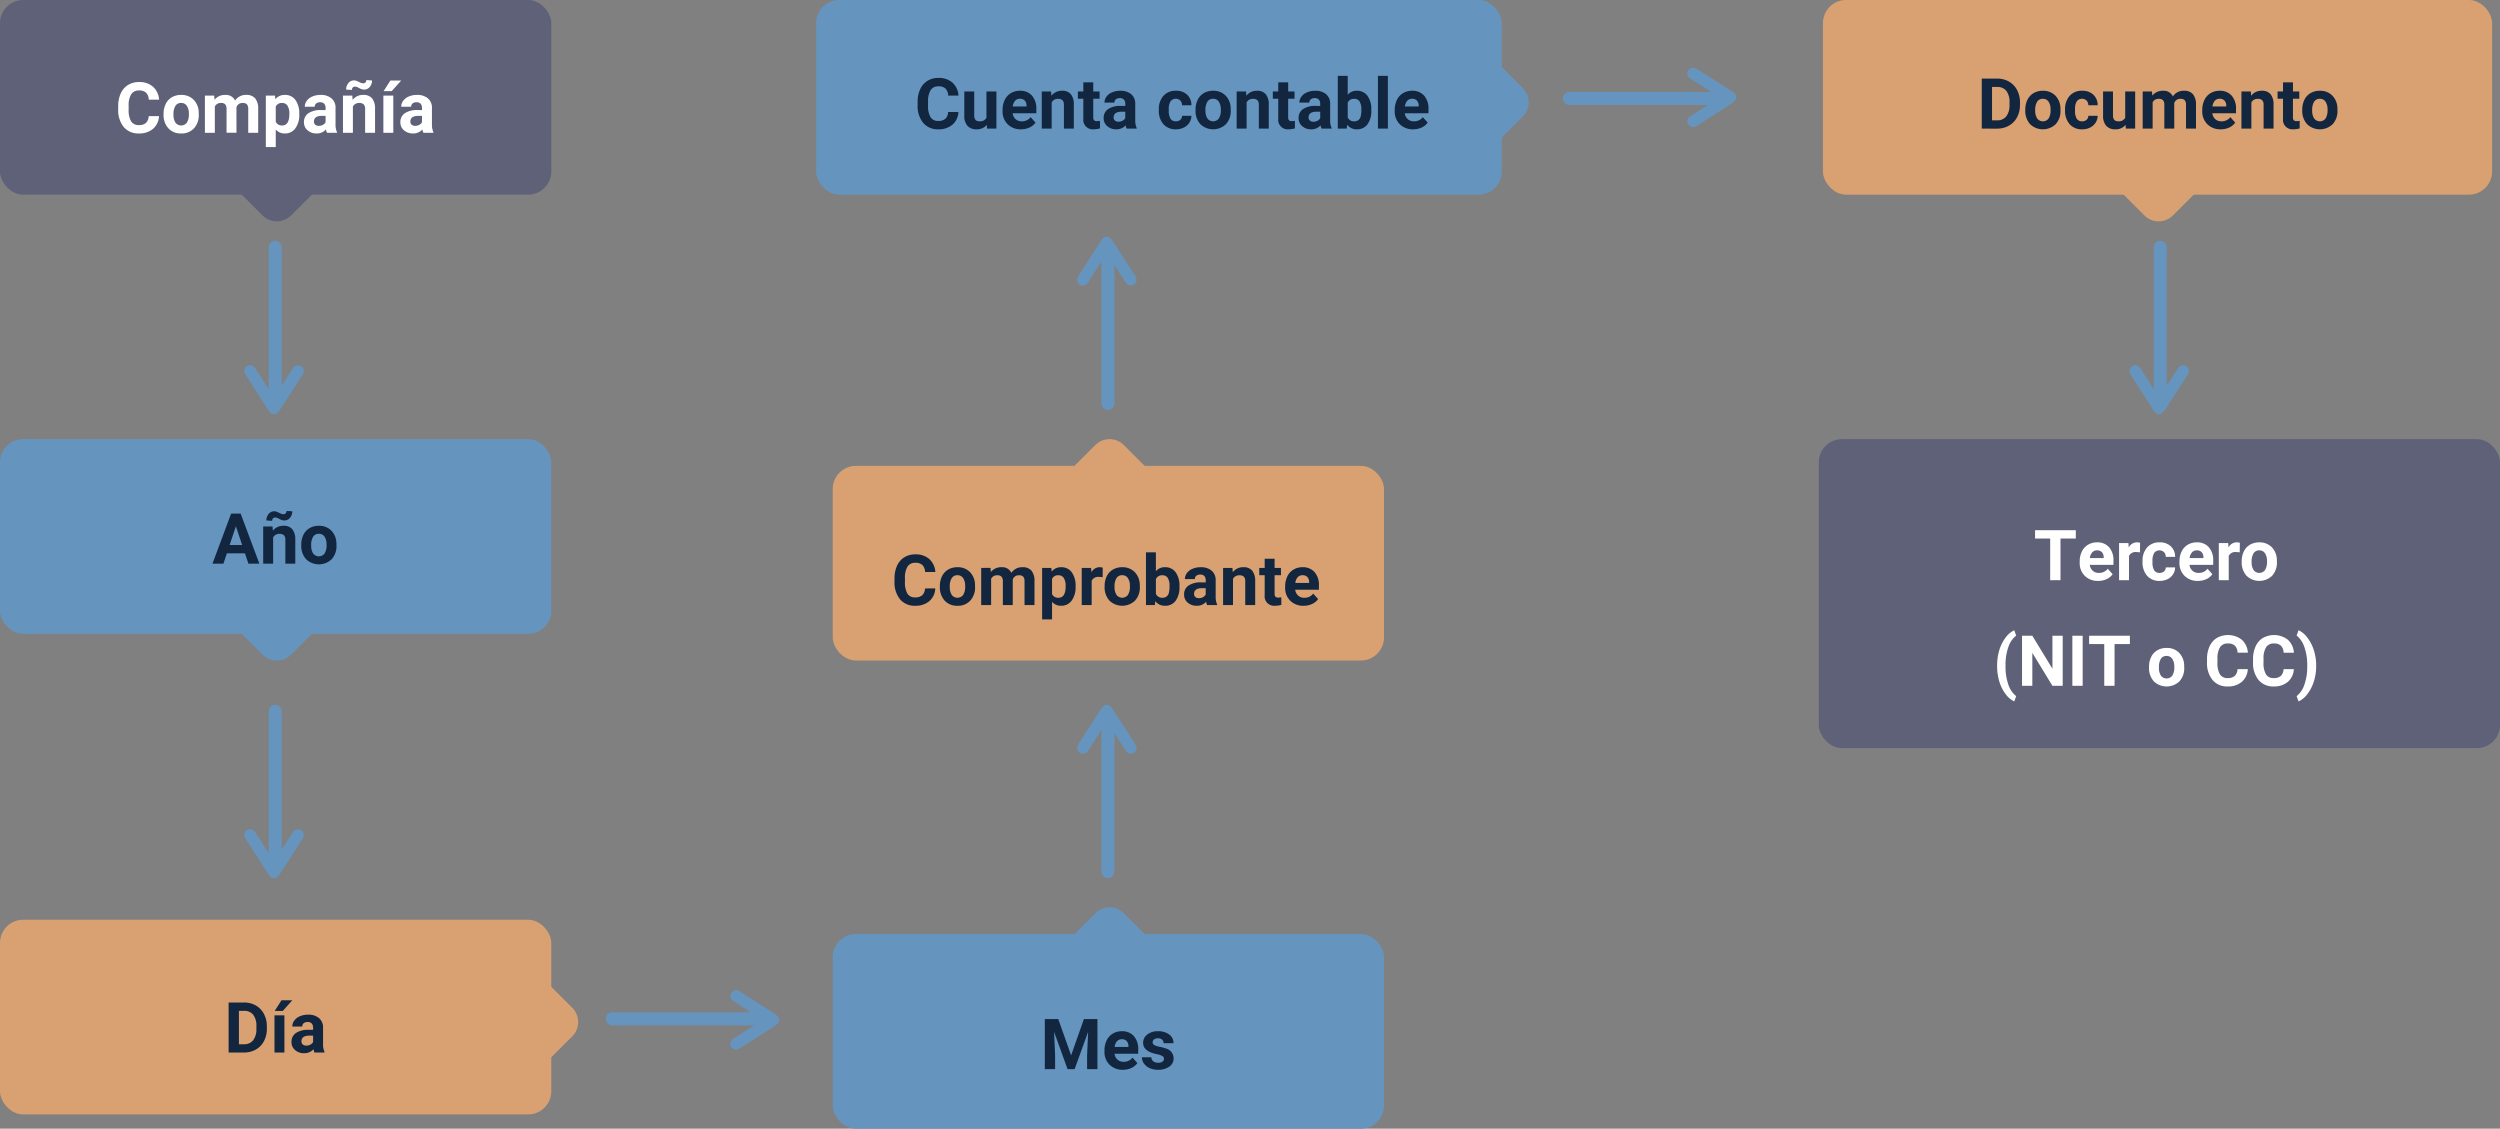 <svg xmlns="http://www.w3.org/2000/svg" width="568.426" height="256.627" viewBox="0 0 568.426 256.627">
  <rect x="0" y="0" width="568.426" height="256.627" fill="#808080" stroke="none"/>
  <g id="img6" transform="translate(-460.884 -3383.404)">
    <g id="Grupo_78736" data-name="Grupo 78736" transform="translate(460.884 3383.404)">
      <rect id="Rectángulo_33949" data-name="Rectángulo 33949" width="125.342" height="44.258" rx="5.255" fill="#5e6178"/>
      <path id="Trazado_143679" data-name="Trazado 143679" d="M492.9,883.176l8.118,8.118a4.584,4.584,0,0,0,6.482,0l7.576-7.575" transform="translate(-441.32 -842.309)" fill="#5e6178"/>
    </g>
    <g id="Grupo_78742" data-name="Grupo 78742" transform="translate(875.367 3383.404)">
      <rect id="Rectángulo_33949-2" data-name="Rectángulo 33949" width="152.144" height="44.258" rx="5.255" fill="#d9a171"/>
      <path id="Trazado_143679-2" data-name="Trazado 143679" d="M492.9,883.176l8.118,8.118a4.584,4.584,0,0,0,6.482,0l7.576-7.575" transform="translate(-427.919 -842.309)" fill="#d9a171"/>
    </g>
    <g id="Grupo_78737" data-name="Grupo 78737" transform="translate(460.884 3483.257)">
      <rect id="Rectángulo_33949-3" data-name="Rectángulo 33949" width="125.342" height="44.258" rx="5.255" fill="#6595bf"/>
      <path id="Trazado_143679-3" data-name="Trazado 143679" d="M492.9,883.176l8.118,8.118a4.584,4.584,0,0,0,6.482,0l7.576-7.575" transform="translate(-441.32 -842.309)" fill="#6595bf"/>
    </g>
    <g id="Grupo_78743" data-name="Grupo 78743" transform="translate(874.425 3483.257)">
      <rect id="Rectángulo_33949-4" data-name="Rectángulo 33949" width="154.885" height="70.249" rx="5.255" fill="#5e6178"/>
    </g>
    <g id="Grupo_78738" data-name="Grupo 78738" transform="translate(460.884 3592.53)">
      <rect id="Rectángulo_33949-5" data-name="Rectángulo 33949" width="125.342" height="44.258" rx="5.255" fill="#d9a171"/>
      <path id="Trazado_143679-4" data-name="Trazado 143679" d="M0,9.461,8.118,1.342a4.584,4.584,0,0,1,6.482,0l7.576,7.575" transform="translate(131.458 11.901) rotate(90)" fill="#d9a171"/>
    </g>
    <g id="Grupo_78741" data-name="Grupo 78741" transform="translate(646.459 3383.404)">
      <rect id="Rectángulo_33949-6" data-name="Rectángulo 33949" width="155.872" height="44.258" rx="5.255" fill="#6595bf"/>
      <path id="Trazado_143679-5" data-name="Trazado 143679" d="M0,9.461,8.118,1.342a4.584,4.584,0,0,1,6.482,0l7.576,7.575" transform="translate(161.988 11.901) rotate(90)" fill="#6595bf"/>
    </g>
    <g id="Grupo_78739" data-name="Grupo 78739" transform="translate(650.227 3589.704)">
      <rect id="Rectángulo_33949-7" data-name="Rectángulo 33949" width="125.342" height="44.257" rx="5.255" transform="translate(0 6.07)" fill="#6595bf"/>
      <path id="Trazado_143679-6" data-name="Trazado 143679" d="M492.9,892.637l8.118-8.118a4.584,4.584,0,0,1,6.482,0l7.576,7.575" transform="translate(-441.32 -883.176)" fill="#6595bf"/>
    </g>
    <g id="Grupo_78740" data-name="Grupo 78740" transform="translate(650.227 3483.257)">
      <rect id="Rectángulo_33949-8" data-name="Rectángulo 33949" width="125.342" height="44.257" rx="5.255" transform="translate(0 6.07)" fill="#d9a171"/>
      <path id="Trazado_143679-7" data-name="Trazado 143679" d="M492.9,892.637l8.118-8.118a4.584,4.584,0,0,1,6.482,0l7.576,7.575" transform="translate(-441.32 -883.176)" fill="#d9a171"/>
    </g>
    <path id="Trazado_143680" data-name="Trazado 143680" d="M38.492,5.46Q34.605,2.953,30.721.443a3.427,3.427,0,0,0-.669-.371,1.3,1.3,0,0,0-1.583.635A1.263,1.263,0,0,0,28.91,2.4c1.276.849,2.569,1.675,3.852,2.512.063.041.123.086.17.123H1.579A1.53,1.53,0,0,0,0,6.508,1.529,1.529,0,0,0,1.579,7.985H33.746C32.139,9.01,30.663,9.947,29.2,10.892a2.656,2.656,0,0,0-.668.555,1.266,1.266,0,0,0,.026,1.533,1.317,1.317,0,0,0,1.521.426,4.135,4.135,0,0,0,.621-.351q3.9-2.49,7.8-4.988C39.729,7.282,39.724,6.257,38.492,5.46Z" transform="translate(529.958 3438.149) rotate(90)" fill="#6595bf"/>
    <path id="Trazado_143686" data-name="Trazado 143686" d="M38.492,5.46Q34.605,2.953,30.721.443a3.427,3.427,0,0,0-.669-.371,1.3,1.3,0,0,0-1.583.635A1.263,1.263,0,0,0,28.91,2.4c1.276.849,2.569,1.675,3.852,2.512.063.041.123.086.17.123H1.579A1.53,1.53,0,0,0,0,6.508,1.529,1.529,0,0,0,1.579,7.985H33.746C32.139,9.01,30.663,9.947,29.2,10.892a2.656,2.656,0,0,0-.668.555,1.266,1.266,0,0,0,.026,1.533,1.317,1.317,0,0,0,1.521.426,4.135,4.135,0,0,0,.621-.351q3.9-2.49,7.8-4.988C39.729,7.282,39.724,6.257,38.492,5.46Z" transform="translate(958.57 3438.149) rotate(90)" fill="#6595bf"/>
    <path id="Trazado_143685" data-name="Trazado 143685" d="M38.492,8.035q-3.886,2.507-7.771,5.017a3.423,3.423,0,0,1-.669.371,1.3,1.3,0,0,1-1.583-.635A1.263,1.263,0,0,1,28.91,11.1c1.276-.849,2.569-1.675,3.852-2.512.063-.041.123-.086.17-.123H1.579A1.53,1.53,0,0,1,0,6.988,1.529,1.529,0,0,1,1.579,5.511H33.746C32.139,4.485,30.663,3.549,29.2,2.6a2.661,2.661,0,0,1-.668-.555A1.266,1.266,0,0,1,28.558.515,1.317,1.317,0,0,1,30.08.089a4.135,4.135,0,0,1,.62.35q3.9,2.49,7.8,4.988C39.729,6.213,39.724,7.239,38.492,8.035Z" transform="translate(816.247 3398.794)" fill="#6595bf"/>
    <path id="Trazado_143681" data-name="Trazado 143681" d="M38.492,5.46Q34.605,2.953,30.721.443a3.427,3.427,0,0,0-.669-.371,1.3,1.3,0,0,0-1.583.635A1.263,1.263,0,0,0,28.91,2.4c1.276.849,2.569,1.675,3.852,2.512.063.041.123.086.17.123H1.579A1.53,1.53,0,0,0,0,6.508,1.529,1.529,0,0,0,1.579,7.985H33.746C32.139,9.01,30.663,9.947,29.2,10.892a2.656,2.656,0,0,0-.668.555,1.266,1.266,0,0,0,.026,1.533,1.317,1.317,0,0,0,1.521.426,4.135,4.135,0,0,0,.621-.351q3.9-2.49,7.8-4.988C39.729,7.282,39.724,6.257,38.492,5.46Z" transform="translate(529.958 3543.653) rotate(90)" fill="#6595bf"/>
    <path id="Trazado_143683" data-name="Trazado 143683" d="M38.492,8.035q-3.886,2.507-7.771,5.017a3.423,3.423,0,0,1-.669.371,1.3,1.3,0,0,1-1.583-.635A1.263,1.263,0,0,1,28.91,11.1c1.276-.849,2.569-1.675,3.852-2.512.063-.041.123-.086.17-.123H1.579A1.53,1.53,0,0,1,0,6.988,1.529,1.529,0,0,1,1.579,5.511H33.746C32.139,4.485,30.663,3.549,29.2,2.6a2.661,2.661,0,0,1-.668-.555A1.266,1.266,0,0,1,28.558.515,1.317,1.317,0,0,1,30.08.089a4.135,4.135,0,0,1,.62.35q3.9,2.49,7.8,4.988C39.729,6.213,39.724,7.239,38.492,8.035Z" transform="translate(705.806 3583.073) rotate(-90)" fill="#6595bf"/>
    <path id="Trazado_143684" data-name="Trazado 143684" d="M38.492,8.035q-3.886,2.507-7.771,5.017a3.423,3.423,0,0,1-.669.371,1.3,1.3,0,0,1-1.583-.635A1.263,1.263,0,0,1,28.91,11.1c1.276-.849,2.569-1.675,3.852-2.512.063-.041.123-.086.17-.123H1.579A1.53,1.53,0,0,1,0,6.988,1.529,1.529,0,0,1,1.579,5.511H33.746C32.139,4.485,30.663,3.549,29.2,2.6a2.661,2.661,0,0,1-.668-.555A1.266,1.266,0,0,1,28.558.515,1.317,1.317,0,0,1,30.08.089a4.135,4.135,0,0,1,.62.35q3.9,2.49,7.8,4.988C39.729,6.213,39.724,7.239,38.492,8.035Z" transform="translate(705.806 3476.626) rotate(-90)" fill="#6595bf"/>
    <path id="Trazado_143682" data-name="Trazado 143682" d="M1249.919,2566.557q-3.886-2.507-7.771-5.017a3.427,3.427,0,0,0-.669-.371,1.3,1.3,0,0,0-1.583.635,1.263,1.263,0,0,0,.442,1.688c1.276.849,2.569,1.675,3.852,2.512.063.041.123.086.17.123h-31.353a1.48,1.48,0,1,0,0,2.954h32.167c-1.607,1.025-3.083,1.962-4.546,2.907a2.656,2.656,0,0,0-.668.555,1.266,1.266,0,0,0,.026,1.533,1.317,1.317,0,0,0,1.521.426,4.135,4.135,0,0,0,.621-.351q3.9-2.49,7.8-4.988C1251.156,2568.379,1251.151,2567.354,1249.919,2566.557Z" transform="translate(-612.784 1047.447)" fill="#6595bf"/>
    <path id="Trazado_143868" data-name="Trazado 143868" d="M22.021,13.211A4.025,4.025,0,0,1,20.666,16.1a4.76,4.76,0,0,1-3.223,1.055A4.28,4.28,0,0,1,14,15.684a6.038,6.038,0,0,1-1.254-4.043v-.7a6.819,6.819,0,0,1,.578-2.891,4.332,4.332,0,0,1,1.652-1.918,4.629,4.629,0,0,1,2.5-.668,4.637,4.637,0,0,1,3.172,1.055,4.326,4.326,0,0,1,1.391,2.961H19.693a2.376,2.376,0,0,0-.613-1.6,2.271,2.271,0,0,0-1.605-.5,1.991,1.991,0,0,0-1.754.84,4.707,4.707,0,0,0-.6,2.605V11.7a5.038,5.038,0,0,0,.559,2.7,1.954,1.954,0,0,0,1.762.852,2.314,2.314,0,0,0,1.621-.5,2.241,2.241,0,0,0,.613-1.535ZM23.06,12.7a5.013,5.013,0,0,1,.484-2.242A3.546,3.546,0,0,1,24.939,8.93a4.069,4.069,0,0,1,2.113-.539,3.849,3.849,0,0,1,2.793,1.047,4.2,4.2,0,0,1,1.207,2.844l.016.578a4.418,4.418,0,0,1-1.086,3.121,3.775,3.775,0,0,1-2.914,1.176,3.793,3.793,0,0,1-2.918-1.172A4.5,4.5,0,0,1,23.06,12.8Zm2.258.16a3.16,3.16,0,0,0,.453,1.843,1.628,1.628,0,0,0,2.578.008,3.457,3.457,0,0,0,.461-2.015,3.128,3.128,0,0,0-.461-1.831,1.5,1.5,0,0,0-1.3-.649,1.474,1.474,0,0,0-1.281.646A3.516,3.516,0,0,0,25.318,12.856Zm9.258-4.309.07.945a2.971,2.971,0,0,1,2.43-1.1A2.255,2.255,0,0,1,39.318,9.68a2.9,2.9,0,0,1,2.539-1.289,2.521,2.521,0,0,1,2.047.8,3.681,3.681,0,0,1,.672,2.41V17H42.31V11.609a1.61,1.61,0,0,0-.281-1.051,1.246,1.246,0,0,0-.992-.332,1.409,1.409,0,0,0-1.406.969l.008,5.8H37.381V11.617a1.59,1.59,0,0,0-.289-1.062,1.259,1.259,0,0,0-.984-.328,1.463,1.463,0,0,0-1.391.8V17H32.459V8.547Zm19.344,4.3a5.07,5.07,0,0,1-.887,3.129,2.843,2.843,0,0,1-2.395,1.176,2.633,2.633,0,0,1-2.07-.891V20.25H46.31V8.547H48.4l.078.828a2.654,2.654,0,0,1,2.141-.984,2.862,2.862,0,0,1,2.43,1.156,5.207,5.207,0,0,1,.867,3.188Zm-2.258-.164a3.327,3.327,0,0,0-.418-1.82,1.361,1.361,0,0,0-1.215-.641,1.479,1.479,0,0,0-1.461.813V14.5a1.5,1.5,0,0,0,1.477.836Q51.662,15.336,51.662,12.688ZM60.216,17a2.507,2.507,0,0,1-.227-.758,2.732,2.732,0,0,1-2.133.914,3,3,0,0,1-2.059-.719,2.312,2.312,0,0,1-.816-1.812,2.389,2.389,0,0,1,1-2.062,4.915,4.915,0,0,1,2.879-.727H59.9v-.484a1.393,1.393,0,0,0-.3-.937,1.183,1.183,0,0,0-.949-.352,1.345,1.345,0,0,0-.895.273.929.929,0,0,0-.324.75H55.17a2.268,2.268,0,0,1,.453-1.359,3,3,0,0,1,1.281-.98,4.669,4.669,0,0,1,1.859-.355,3.689,3.689,0,0,1,2.48.785,2.747,2.747,0,0,1,.918,2.207v3.664a4.041,4.041,0,0,0,.336,1.82V17Zm-1.867-1.57a1.945,1.945,0,0,0,.922-.223,1.462,1.462,0,0,0,.625-.6V13.156h-.844q-1.7,0-1.8,1.172l-.008.133a.9.9,0,0,0,.3.7A1.153,1.153,0,0,0,58.349,15.43Zm7.625-6.883.07.977a2.951,2.951,0,0,1,2.43-1.133,2.453,2.453,0,0,1,2,.789,3.682,3.682,0,0,1,.672,2.359V17H68.888V11.594a1.465,1.465,0,0,0-.312-1.043,1.4,1.4,0,0,0-1.039-.324,1.553,1.553,0,0,0-1.43.813V17H63.849V8.547ZM70.459,5.1a2.187,2.187,0,0,1-.516,1.48,1.6,1.6,0,0,1-1.258.6,1.908,1.908,0,0,1-.527-.066,3.539,3.539,0,0,1-.637-.285,3.435,3.435,0,0,0-.586-.27,1.432,1.432,0,0,0-.391-.051.627.627,0,0,0-.465.2.759.759,0,0,0-.191.555L64.576,7.18A2.22,2.22,0,0,1,65.088,5.7a1.578,1.578,0,0,1,1.254-.609,1.614,1.614,0,0,1,.441.059,4.861,4.861,0,0,1,.676.285,4.392,4.392,0,0,0,.648.273,1.48,1.48,0,0,0,.375.047.659.659,0,0,0,.473-.191.728.728,0,0,0,.2-.551ZM75.295,17H73.037V8.547h2.258ZM74.631,5.117h2.461L74.927,7.539H73.091ZM82.138,17a2.507,2.507,0,0,1-.227-.758,2.732,2.732,0,0,1-2.133.914,3,3,0,0,1-2.059-.719,2.312,2.312,0,0,1-.816-1.812,2.389,2.389,0,0,1,1-2.062,4.915,4.915,0,0,1,2.879-.727h1.039v-.484a1.393,1.393,0,0,0-.3-.937,1.183,1.183,0,0,0-.949-.352,1.345,1.345,0,0,0-.895.273.929.929,0,0,0-.324.75H77.091a2.268,2.268,0,0,1,.453-1.359,3,3,0,0,1,1.281-.98,4.669,4.669,0,0,1,1.859-.355,3.689,3.689,0,0,1,2.48.785,2.747,2.747,0,0,1,.918,2.207v3.664a4.041,4.041,0,0,0,.336,1.82V17Zm-1.867-1.57a1.945,1.945,0,0,0,.922-.223,1.462,1.462,0,0,0,.625-.6V13.156h-.844q-1.7,0-1.8,1.172l-.008.133a.9.9,0,0,0,.3.7A1.153,1.153,0,0,0,80.271,15.43Z" transform="translate(475.014 3396.593)" fill="#fff"/>
    <path id="Trazado_143869" data-name="Trazado 143869" d="M15.385,13.211A4.025,4.025,0,0,1,14.029,16.1a4.76,4.76,0,0,1-3.223,1.055,4.28,4.28,0,0,1-3.441-1.473,6.038,6.038,0,0,1-1.254-4.043v-.7a6.819,6.819,0,0,1,.578-2.891A4.332,4.332,0,0,1,8.342,6.137a4.629,4.629,0,0,1,2.5-.668A4.637,4.637,0,0,1,14.01,6.523,4.326,4.326,0,0,1,15.4,9.484H13.056a2.376,2.376,0,0,0-.613-1.6,2.271,2.271,0,0,0-1.605-.5,1.991,1.991,0,0,0-1.754.84,4.707,4.707,0,0,0-.6,2.605V11.7a5.038,5.038,0,0,0,.559,2.7,1.954,1.954,0,0,0,1.762.852,2.314,2.314,0,0,0,1.621-.5,2.241,2.241,0,0,0,.613-1.535Zm6.453,2.93a2.831,2.831,0,0,1-2.312,1.016,2.67,2.67,0,0,1-2.074-.781,3.335,3.335,0,0,1-.73-2.289V8.547h2.258v5.467q0,1.322,1.2,1.322a1.63,1.63,0,0,0,1.578-.8V8.547h2.266V17H21.9Zm7.781,1.016a4.15,4.15,0,0,1-3.027-1.141,4.054,4.054,0,0,1-1.168-3.039v-.219a5.106,5.106,0,0,1,.492-2.277A3.612,3.612,0,0,1,27.31,8.934a3.914,3.914,0,0,1,2.059-.543A3.508,3.508,0,0,1,32.1,9.484a4.444,4.444,0,0,1,1,3.1v.922H27.713a2.1,2.1,0,0,0,.66,1.328,2,2,0,0,0,1.395.5,2.437,2.437,0,0,0,2.039-.945l1.109,1.242a3.389,3.389,0,0,1-1.375,1.121A4.511,4.511,0,0,1,29.619,17.156Zm-.258-6.945a1.411,1.411,0,0,0-1.09.455,2.357,2.357,0,0,0-.535,1.3h3.141v-.181a1.681,1.681,0,0,0-.406-1.165A1.456,1.456,0,0,0,29.361,10.211Zm7.094-1.664.07.977a2.951,2.951,0,0,1,2.43-1.133,2.453,2.453,0,0,1,2,.789,3.682,3.682,0,0,1,.672,2.359V17H39.369V11.594a1.465,1.465,0,0,0-.312-1.043,1.4,1.4,0,0,0-1.039-.324,1.553,1.553,0,0,0-1.43.813V17H34.33V8.547Zm9.586-2.078V8.547h1.445V10.2H46.041v4.219a1.007,1.007,0,0,0,.18.672.9.9,0,0,0,.688.2,3.6,3.6,0,0,0,.664-.055v1.711a4.648,4.648,0,0,1-1.367.2,2.156,2.156,0,0,1-2.422-2.4V10.2H42.549V8.547h1.234V6.469ZM53.642,17a2.507,2.507,0,0,1-.227-.758,2.732,2.732,0,0,1-2.133.914,3,3,0,0,1-2.059-.719,2.312,2.312,0,0,1-.816-1.812,2.389,2.389,0,0,1,1-2.062,4.915,4.915,0,0,1,2.879-.727h1.039v-.484a1.393,1.393,0,0,0-.3-.937,1.183,1.183,0,0,0-.949-.352,1.345,1.345,0,0,0-.895.273.929.929,0,0,0-.324.75H48.6a2.268,2.268,0,0,1,.453-1.359,3,3,0,0,1,1.281-.98,4.669,4.669,0,0,1,1.859-.355,3.689,3.689,0,0,1,2.48.785,2.747,2.747,0,0,1,.918,2.207v3.664a4.041,4.041,0,0,0,.336,1.82V17Zm-1.867-1.57a1.945,1.945,0,0,0,.922-.223,1.462,1.462,0,0,0,.625-.6V13.156h-.844q-1.7,0-1.8,1.172l-.008.133a.9.9,0,0,0,.3.7A1.153,1.153,0,0,0,51.775,15.43Zm13.047-.094a1.481,1.481,0,0,0,1.016-.344,1.2,1.2,0,0,0,.406-.914h2.117a2.9,2.9,0,0,1-.469,1.574,3.093,3.093,0,0,1-1.262,1.109,3.949,3.949,0,0,1-1.77.395A3.67,3.67,0,0,1,62,16a4.56,4.56,0,0,1-1.047-3.184v-.148a4.508,4.508,0,0,1,1.039-3.117,3.627,3.627,0,0,1,2.852-1.164,3.555,3.555,0,0,1,2.543.9,3.2,3.2,0,0,1,.973,2.4H66.244a1.551,1.551,0,0,0-.406-1.072,1.51,1.51,0,0,0-2.223.163,3.333,3.333,0,0,0-.4,1.866v.235a3.375,3.375,0,0,0,.4,1.878A1.377,1.377,0,0,0,64.822,15.336ZM69.3,12.7a5.013,5.013,0,0,1,.484-2.242A3.546,3.546,0,0,1,71.178,8.93a4.069,4.069,0,0,1,2.113-.539,3.849,3.849,0,0,1,2.793,1.047,4.2,4.2,0,0,1,1.207,2.844l.016.578a4.418,4.418,0,0,1-1.086,3.121,4.209,4.209,0,0,1-5.832,0A4.5,4.5,0,0,1,69.3,12.8Zm2.258.16A3.16,3.16,0,0,0,72.01,14.7a1.628,1.628,0,0,0,2.578.008,3.457,3.457,0,0,0,.461-2.015,3.128,3.128,0,0,0-.461-1.831,1.5,1.5,0,0,0-1.3-.649,1.474,1.474,0,0,0-1.281.646A3.516,3.516,0,0,0,71.556,12.856Zm9.219-4.309.07.977a2.951,2.951,0,0,1,2.43-1.133,2.453,2.453,0,0,1,2,.789,3.682,3.682,0,0,1,.672,2.359V17H83.689V11.594a1.465,1.465,0,0,0-.312-1.043,1.4,1.4,0,0,0-1.039-.324,1.553,1.553,0,0,0-1.43.813V17H78.65V8.547Zm9.586-2.078V8.547h1.445V10.2H90.361v4.219a1.007,1.007,0,0,0,.18.672.9.9,0,0,0,.688.2,3.6,3.6,0,0,0,.664-.055v1.711a4.648,4.648,0,0,1-1.367.2,2.156,2.156,0,0,1-2.422-2.4V10.2H86.869V8.547H88.1V6.469ZM97.963,17a2.507,2.507,0,0,1-.227-.758,2.732,2.732,0,0,1-2.133.914,3,3,0,0,1-2.059-.719,2.312,2.312,0,0,1-.816-1.812,2.389,2.389,0,0,1,1-2.062,4.915,4.915,0,0,1,2.879-.727h1.039v-.484a1.393,1.393,0,0,0-.3-.937,1.183,1.183,0,0,0-.949-.352,1.345,1.345,0,0,0-.895.273.929.929,0,0,0-.324.75H92.916a2.268,2.268,0,0,1,.453-1.359,3,3,0,0,1,1.281-.98,4.669,4.669,0,0,1,1.859-.355,3.689,3.689,0,0,1,2.48.785,2.747,2.747,0,0,1,.918,2.207v3.664a4.041,4.041,0,0,0,.336,1.82V17ZM96.1,15.43a1.945,1.945,0,0,0,.922-.223,1.462,1.462,0,0,0,.625-.6V13.156H96.8q-1.7,0-1.8,1.172l-.008.133a.9.9,0,0,0,.3.7A1.153,1.153,0,0,0,96.1,15.43Zm13.164-2.578a5.119,5.119,0,0,1-.867,3.168,2.872,2.872,0,0,1-2.422,1.137,2.639,2.639,0,0,1-2.2-1.055l-.1.9h-2.031V5H103.9V9.3a2.571,2.571,0,0,1,2.055-.914,2.9,2.9,0,0,1,2.426,1.137,5.126,5.126,0,0,1,.879,3.2ZM107,12.688a3.363,3.363,0,0,0-.406-1.871,1.374,1.374,0,0,0-1.211-.59,1.489,1.489,0,0,0-1.484.883v3.336a1.509,1.509,0,0,0,1.5.891,1.394,1.394,0,0,0,1.438-1.078A5.562,5.562,0,0,0,107,12.688ZM113.033,17h-2.266V5h2.266Zm5.75.156a4.15,4.15,0,0,1-3.027-1.141,4.054,4.054,0,0,1-1.168-3.039v-.219a5.106,5.106,0,0,1,.492-2.277,3.612,3.612,0,0,1,1.395-1.547,3.914,3.914,0,0,1,2.059-.543,3.508,3.508,0,0,1,2.73,1.094,4.444,4.444,0,0,1,1,3.1v.922h-5.383a2.1,2.1,0,0,0,.66,1.328,2,2,0,0,0,1.395.5,2.437,2.437,0,0,0,2.039-.945l1.109,1.242a3.389,3.389,0,0,1-1.375,1.121A4.511,4.511,0,0,1,118.783,17.156Zm-.258-6.945a1.411,1.411,0,0,0-1.09.455,2.357,2.357,0,0,0-.535,1.3h3.141v-.181a1.681,1.681,0,0,0-.406-1.165A1.456,1.456,0,0,0,118.525,10.211Z" transform="translate(663.415 3395.65)" fill="#12263f"/>
    <path id="Trazado_143870" data-name="Trazado 143870" d="M23.861,17V5.625h3.5a5.315,5.315,0,0,1,2.684.676,4.712,4.712,0,0,1,1.848,1.922,5.928,5.928,0,0,1,.664,2.832v.523A5.945,5.945,0,0,1,31.9,14.4a4.672,4.672,0,0,1-1.84,1.914,5.355,5.355,0,0,1-2.68.688ZM26.2,7.523v7.594h1.133a2.545,2.545,0,0,0,2.1-.9,4.06,4.06,0,0,0,.742-2.57v-.6a4.124,4.124,0,0,0-.719-2.629,2.537,2.537,0,0,0-2.1-.895ZM33.76,12.7a5.013,5.013,0,0,1,.484-2.242A3.546,3.546,0,0,1,35.638,8.93a4.069,4.069,0,0,1,2.113-.539,3.849,3.849,0,0,1,2.793,1.047,4.2,4.2,0,0,1,1.207,2.844l.016.578a4.418,4.418,0,0,1-1.086,3.121,4.209,4.209,0,0,1-5.832,0A4.5,4.5,0,0,1,33.76,12.8Zm2.258.16a3.16,3.16,0,0,0,.453,1.843,1.628,1.628,0,0,0,2.578.008,3.457,3.457,0,0,0,.461-2.015,3.128,3.128,0,0,0-.461-1.831,1.5,1.5,0,0,0-1.3-.649,1.474,1.474,0,0,0-1.281.646A3.516,3.516,0,0,0,36.017,12.856Zm10.656,2.48a1.481,1.481,0,0,0,1.016-.344,1.2,1.2,0,0,0,.406-.914h2.117a2.9,2.9,0,0,1-.469,1.574,3.093,3.093,0,0,1-1.262,1.109,3.949,3.949,0,0,1-1.77.395A3.67,3.67,0,0,1,43.853,16a4.56,4.56,0,0,1-1.047-3.184v-.148a4.508,4.508,0,0,1,1.039-3.117A3.627,3.627,0,0,1,46.7,8.391a3.555,3.555,0,0,1,2.543.9,3.2,3.2,0,0,1,.973,2.4H48.1a1.551,1.551,0,0,0-.406-1.072,1.51,1.51,0,0,0-2.223.163,3.333,3.333,0,0,0-.4,1.866v.235a3.375,3.375,0,0,0,.4,1.878A1.377,1.377,0,0,0,46.674,15.336Zm9.891.8a2.831,2.831,0,0,1-2.312,1.016,2.67,2.67,0,0,1-2.074-.781,3.335,3.335,0,0,1-.73-2.289V8.547H53.7v5.467q0,1.322,1.2,1.322a1.63,1.63,0,0,0,1.578-.8V8.547h2.266V17H56.627Zm6.008-7.594.07.945a2.971,2.971,0,0,1,2.43-1.1A2.255,2.255,0,0,1,67.314,9.68a2.9,2.9,0,0,1,2.539-1.289,2.521,2.521,0,0,1,2.047.8,3.681,3.681,0,0,1,.672,2.41V17H70.306V11.609a1.61,1.61,0,0,0-.281-1.051,1.246,1.246,0,0,0-.992-.332,1.409,1.409,0,0,0-1.406.969l.008,5.8H65.377V11.617a1.59,1.59,0,0,0-.289-1.062,1.259,1.259,0,0,0-.984-.328,1.463,1.463,0,0,0-1.391.8V17H60.455V8.547ZM78.2,17.156a4.15,4.15,0,0,1-3.027-1.141A4.054,4.054,0,0,1,74,12.977v-.219a5.106,5.106,0,0,1,.492-2.277,3.612,3.612,0,0,1,1.395-1.547,3.914,3.914,0,0,1,2.059-.543,3.508,3.508,0,0,1,2.73,1.094,4.444,4.444,0,0,1,1,3.1v.922H76.291a2.1,2.1,0,0,0,.66,1.328,2,2,0,0,0,1.395.5,2.437,2.437,0,0,0,2.039-.945l1.109,1.242a3.389,3.389,0,0,1-1.375,1.121A4.511,4.511,0,0,1,78.2,17.156Zm-.258-6.945a1.411,1.411,0,0,0-1.09.455,2.357,2.357,0,0,0-.535,1.3h3.141v-.181a1.681,1.681,0,0,0-.406-1.165A1.456,1.456,0,0,0,77.939,10.211Zm7.094-1.664.07.977a2.951,2.951,0,0,1,2.43-1.133,2.453,2.453,0,0,1,2,.789,3.682,3.682,0,0,1,.672,2.359V17H87.947V11.594a1.465,1.465,0,0,0-.312-1.043,1.4,1.4,0,0,0-1.039-.324,1.553,1.553,0,0,0-1.43.813V17H82.908V8.547Zm9.586-2.078V8.547h1.445V10.2H94.619v4.219a1.007,1.007,0,0,0,.18.672.9.9,0,0,0,.688.2,3.6,3.6,0,0,0,.664-.055v1.711a4.648,4.648,0,0,1-1.367.2,2.156,2.156,0,0,1-2.422-2.4V10.2H91.127V8.547h1.234V6.469ZM96.736,12.7a5.013,5.013,0,0,1,.484-2.242A3.546,3.546,0,0,1,98.615,8.93a4.069,4.069,0,0,1,2.113-.539,3.849,3.849,0,0,1,2.793,1.047,4.2,4.2,0,0,1,1.207,2.844l.016.578a4.418,4.418,0,0,1-1.086,3.121,4.209,4.209,0,0,1-5.832,0,4.5,4.5,0,0,1-1.09-3.187Zm2.258.16a3.16,3.16,0,0,0,.453,1.843,1.628,1.628,0,0,0,2.578.008,3.457,3.457,0,0,0,.461-2.015,3.128,3.128,0,0,0-.461-1.831,1.5,1.5,0,0,0-1.3-.649,1.474,1.474,0,0,0-1.281.646A3.516,3.516,0,0,0,98.994,12.856Z" transform="translate(887.613 3395.65)" fill="#12263f"/>
    <path id="Trazado_143873" data-name="Trazado 143873" d="M41.564,14.656H37.455L36.673,17H34.181L38.416,5.625h2.172L44.845,17H42.353Zm-3.477-1.9h2.844L39.5,8.5Zm9.75-4.211.07.977a2.951,2.951,0,0,1,2.43-1.133,2.453,2.453,0,0,1,2,.789,3.682,3.682,0,0,1,.672,2.359V17H50.752V11.594a1.465,1.465,0,0,0-.312-1.043,1.4,1.4,0,0,0-1.039-.324,1.553,1.553,0,0,0-1.43.813V17H45.713V8.547ZM52.322,5.1a2.187,2.187,0,0,1-.516,1.48,1.6,1.6,0,0,1-1.258.6,1.908,1.908,0,0,1-.527-.066,3.539,3.539,0,0,1-.637-.285,3.435,3.435,0,0,0-.586-.27,1.432,1.432,0,0,0-.391-.051.627.627,0,0,0-.465.2.759.759,0,0,0-.191.555L46.439,7.18A2.22,2.22,0,0,1,46.951,5.7,1.578,1.578,0,0,1,48.2,5.094a1.614,1.614,0,0,1,.441.059,4.861,4.861,0,0,1,.676.285,4.392,4.392,0,0,0,.648.273,1.48,1.48,0,0,0,.375.047.659.659,0,0,0,.473-.191.728.728,0,0,0,.2-.551ZM54.369,12.7a5.013,5.013,0,0,1,.484-2.242A3.546,3.546,0,0,1,56.248,8.93a4.069,4.069,0,0,1,2.113-.539,3.849,3.849,0,0,1,2.793,1.047,4.2,4.2,0,0,1,1.207,2.844l.016.578a4.418,4.418,0,0,1-1.086,3.121,4.209,4.209,0,0,1-5.832,0,4.5,4.5,0,0,1-1.09-3.187Zm2.258.16A3.16,3.16,0,0,0,57.08,14.7a1.628,1.628,0,0,0,2.578.008,3.457,3.457,0,0,0,.461-2.015,3.128,3.128,0,0,0-.461-1.831,1.5,1.5,0,0,0-1.3-.649,1.474,1.474,0,0,0-1.281.646A3.516,3.516,0,0,0,56.627,12.856Z" transform="translate(475.014 3494.561)" fill="#12263f"/>
    <path id="Trazado_143871" data-name="Trazado 143871" d="M45.25,7.523H41.765V17H39.421V7.523H35.984v-1.9H45.25Zm5.078,9.633A4.15,4.15,0,0,1,47.3,16.016a4.054,4.054,0,0,1-1.168-3.039v-.219a5.106,5.106,0,0,1,.492-2.277,3.612,3.612,0,0,1,1.395-1.547,3.914,3.914,0,0,1,2.059-.543,3.508,3.508,0,0,1,2.73,1.094,4.444,4.444,0,0,1,1,3.1v.922H48.421a2.1,2.1,0,0,0,.66,1.328,2,2,0,0,0,1.395.5,2.437,2.437,0,0,0,2.039-.945l1.109,1.242a3.389,3.389,0,0,1-1.375,1.121A4.511,4.511,0,0,1,50.328,17.156Zm-.258-6.945a1.411,1.411,0,0,0-1.09.455,2.357,2.357,0,0,0-.535,1.3h3.141v-.181a1.681,1.681,0,0,0-.406-1.165A1.456,1.456,0,0,0,50.07,10.211Zm9.766.453a6.134,6.134,0,0,0-.812-.062,1.654,1.654,0,0,0-1.68.867V17H55.085V8.547h2.133l.063,1.008a2.092,2.092,0,0,1,1.883-1.164,2.366,2.366,0,0,1,.7.1Zm4.453,4.672a1.481,1.481,0,0,0,1.016-.344,1.2,1.2,0,0,0,.406-.914h2.117a2.9,2.9,0,0,1-.469,1.574A3.093,3.093,0,0,1,66.1,16.762a3.949,3.949,0,0,1-1.77.395A3.67,3.67,0,0,1,61.468,16a4.56,4.56,0,0,1-1.047-3.184v-.148A4.508,4.508,0,0,1,61.46,9.555a3.627,3.627,0,0,1,2.852-1.164,3.555,3.555,0,0,1,2.543.9,3.2,3.2,0,0,1,.973,2.4H65.71a1.551,1.551,0,0,0-.406-1.072,1.51,1.51,0,0,0-2.223.163,3.333,3.333,0,0,0-.4,1.866v.235a3.375,3.375,0,0,0,.4,1.878A1.377,1.377,0,0,0,64.289,15.336Zm8.719,1.82a4.15,4.15,0,0,1-3.027-1.141,4.054,4.054,0,0,1-1.168-3.039v-.219A5.106,5.106,0,0,1,69.3,10.48,3.612,3.612,0,0,1,70.7,8.934a3.914,3.914,0,0,1,2.059-.543,3.508,3.508,0,0,1,2.73,1.094,4.444,4.444,0,0,1,1,3.1v.922H71.1a2.1,2.1,0,0,0,.66,1.328,2,2,0,0,0,1.395.5,2.437,2.437,0,0,0,2.039-.945L76.3,15.633a3.389,3.389,0,0,1-1.375,1.121A4.511,4.511,0,0,1,73.007,17.156Zm-.258-6.945a1.411,1.411,0,0,0-1.09.455,2.357,2.357,0,0,0-.535,1.3h3.141v-.181a1.681,1.681,0,0,0-.406-1.165A1.456,1.456,0,0,0,72.749,10.211Zm9.766.453A6.134,6.134,0,0,0,81.7,10.6a1.654,1.654,0,0,0-1.68.867V17H77.765V8.547H79.9l.063,1.008a2.092,2.092,0,0,1,1.883-1.164,2.366,2.366,0,0,1,.7.1Zm.453,2.031a5.013,5.013,0,0,1,.484-2.242A3.546,3.546,0,0,1,84.847,8.93a4.069,4.069,0,0,1,2.113-.539,3.849,3.849,0,0,1,2.793,1.047,4.2,4.2,0,0,1,1.207,2.844l.016.578A4.418,4.418,0,0,1,89.89,15.98a4.209,4.209,0,0,1-5.832,0,4.5,4.5,0,0,1-1.09-3.187Zm2.258.16a3.16,3.16,0,0,0,.453,1.843,1.628,1.628,0,0,0,2.578.008,3.457,3.457,0,0,0,.461-2.015,3.128,3.128,0,0,0-.461-1.831,1.5,1.5,0,0,0-1.3-.649,1.474,1.474,0,0,0-1.281.646A3.516,3.516,0,0,0,85.226,12.856ZM27.355,36.375a11.99,11.99,0,0,1,.477-3.406,8.989,8.989,0,0,1,1.406-2.863,5.251,5.251,0,0,1,2.016-1.73l.438,1.219A5.438,5.438,0,0,0,29.91,32.2a12.082,12.082,0,0,0-.641,4.125v.242a12.313,12.313,0,0,0,.633,4.141,5.544,5.544,0,0,0,1.789,2.648l-.437,1.2a5.253,5.253,0,0,1-1.98-1.684,8.838,8.838,0,0,1-1.4-2.785,11.918,11.918,0,0,1-.516-3.3ZM42.269,41H39.925l-4.562-7.484V41H33.019V29.625h2.344l4.57,7.5v-7.5h2.336Zm4.539,0H44.464V29.625h2.344Zm10.734-9.477H54.058V41H51.714V31.523H48.277v-1.9h9.266ZM61.894,36.7a5.013,5.013,0,0,1,.484-2.242,3.546,3.546,0,0,1,1.395-1.523,4.069,4.069,0,0,1,2.113-.539,3.849,3.849,0,0,1,2.793,1.047,4.2,4.2,0,0,1,1.207,2.844l.016.578a4.418,4.418,0,0,1-1.086,3.121,4.209,4.209,0,0,1-5.832,0,4.5,4.5,0,0,1-1.09-3.187Zm2.258.16A3.16,3.16,0,0,0,64.6,38.7a1.628,1.628,0,0,0,2.578.008,3.457,3.457,0,0,0,.461-2.015,3.128,3.128,0,0,0-.461-1.831,1.5,1.5,0,0,0-1.3-.649,1.474,1.474,0,0,0-1.281.646A3.516,3.516,0,0,0,64.152,36.856Zm20.2.355A4.025,4.025,0,0,1,83,40.1a4.76,4.76,0,0,1-3.223,1.055,4.28,4.28,0,0,1-3.441-1.473,6.038,6.038,0,0,1-1.254-4.043v-.7a6.819,6.819,0,0,1,.578-2.891,4.332,4.332,0,0,1,1.652-1.918,5.164,5.164,0,0,1,5.668.387,4.326,4.326,0,0,1,1.391,2.961H82.027a2.376,2.376,0,0,0-.613-1.6,2.271,2.271,0,0,0-1.605-.5,1.991,1.991,0,0,0-1.754.84,4.707,4.707,0,0,0-.6,2.605V35.7a5.038,5.038,0,0,0,.559,2.7,1.954,1.954,0,0,0,1.762.852,2.314,2.314,0,0,0,1.621-.5,2.241,2.241,0,0,0,.613-1.535Zm10.469,0A4.025,4.025,0,0,1,93.468,40.1a4.76,4.76,0,0,1-3.223,1.055A4.28,4.28,0,0,1,86.8,39.684a6.038,6.038,0,0,1-1.254-4.043v-.7a6.819,6.819,0,0,1,.578-2.891,4.332,4.332,0,0,1,1.652-1.918,5.164,5.164,0,0,1,5.668.387,4.326,4.326,0,0,1,1.391,2.961H92.5a2.376,2.376,0,0,0-.613-1.6,2.271,2.271,0,0,0-1.605-.5,1.991,1.991,0,0,0-1.754.84,4.707,4.707,0,0,0-.6,2.605V35.7a5.038,5.038,0,0,0,.559,2.7,1.954,1.954,0,0,0,1.762.852,2.314,2.314,0,0,0,1.621-.5,2.241,2.241,0,0,0,.613-1.535Zm5.078-.656a11.377,11.377,0,0,1-.508,3.4,9.225,9.225,0,0,1-1.461,2.883,5.263,5.263,0,0,1-2.039,1.719l-.437-1.2a5.494,5.494,0,0,0,1.75-2.578,11.939,11.939,0,0,0,.664-4.008v-.414a12.209,12.209,0,0,0-.637-4.117,5.727,5.727,0,0,0-1.777-2.672l.438-1.2a5.265,5.265,0,0,1,2,1.672,9.106,9.106,0,0,1,1.461,2.82A11.3,11.3,0,0,1,99.9,36.2Z" transform="translate(887.613 3498.329)" fill="#fff"/>
    <path id="Trazado_143872" data-name="Trazado 143872" d="M10.127,13.211A4.025,4.025,0,0,1,8.772,16.1a4.76,4.76,0,0,1-3.223,1.055,4.28,4.28,0,0,1-3.441-1.473A6.038,6.038,0,0,1,.854,11.641v-.7a6.819,6.819,0,0,1,.578-2.891A4.332,4.332,0,0,1,3.084,6.137a4.629,4.629,0,0,1,2.5-.668A4.637,4.637,0,0,1,8.752,6.523a4.326,4.326,0,0,1,1.391,2.961H7.8a2.376,2.376,0,0,0-.613-1.6,2.271,2.271,0,0,0-1.605-.5,1.991,1.991,0,0,0-1.754.84,4.707,4.707,0,0,0-.6,2.605V11.7a5.038,5.038,0,0,0,.559,2.7,1.954,1.954,0,0,0,1.762.852,2.314,2.314,0,0,0,1.621-.5,2.241,2.241,0,0,0,.613-1.535Zm1.039-.516a5.013,5.013,0,0,1,.484-2.242A3.546,3.546,0,0,1,13.045,8.93a4.069,4.069,0,0,1,2.113-.539,3.849,3.849,0,0,1,2.793,1.047,4.2,4.2,0,0,1,1.207,2.844l.016.578a4.418,4.418,0,0,1-1.086,3.121,3.775,3.775,0,0,1-2.914,1.176,3.793,3.793,0,0,1-2.918-1.172,4.5,4.5,0,0,1-1.09-3.187Zm2.258.16a3.16,3.16,0,0,0,.453,1.843,1.628,1.628,0,0,0,2.578.008,3.457,3.457,0,0,0,.461-2.015,3.128,3.128,0,0,0-.461-1.831,1.5,1.5,0,0,0-1.3-.649,1.474,1.474,0,0,0-1.281.646A3.516,3.516,0,0,0,13.424,12.856Zm9.258-4.309.07.945a2.971,2.971,0,0,1,2.43-1.1A2.255,2.255,0,0,1,27.424,9.68a2.9,2.9,0,0,1,2.539-1.289,2.521,2.521,0,0,1,2.047.8,3.681,3.681,0,0,1,.672,2.41V17H30.416V11.609a1.61,1.61,0,0,0-.281-1.051,1.246,1.246,0,0,0-.992-.332,1.409,1.409,0,0,0-1.406.969l.008,5.8H25.487V11.617a1.59,1.59,0,0,0-.289-1.062,1.259,1.259,0,0,0-.984-.328,1.463,1.463,0,0,0-1.391.8V17H20.565V8.547Zm19.344,4.3a5.07,5.07,0,0,1-.887,3.129,2.843,2.843,0,0,1-2.395,1.176,2.633,2.633,0,0,1-2.07-.891V20.25H34.416V8.547H36.51l.078.828a2.654,2.654,0,0,1,2.141-.984,2.862,2.862,0,0,1,2.43,1.156,5.207,5.207,0,0,1,.867,3.188Zm-2.258-.164a3.327,3.327,0,0,0-.418-1.82,1.361,1.361,0,0,0-1.215-.641,1.479,1.479,0,0,0-1.461.813V14.5a1.5,1.5,0,0,0,1.477.836Q39.768,15.336,39.768,12.688Zm8.406-2.023a6.134,6.134,0,0,0-.812-.062,1.654,1.654,0,0,0-1.68.867V17H43.424V8.547h2.133l.063,1.008A2.092,2.092,0,0,1,47.5,8.391a2.366,2.366,0,0,1,.7.1Zm.453,2.031a5.013,5.013,0,0,1,.484-2.242A3.546,3.546,0,0,1,50.506,8.93a4.069,4.069,0,0,1,2.113-.539,3.849,3.849,0,0,1,2.793,1.047,4.2,4.2,0,0,1,1.207,2.844l.016.578a4.418,4.418,0,0,1-1.086,3.121,4.209,4.209,0,0,1-5.832,0,4.5,4.5,0,0,1-1.09-3.187Zm2.258.16a3.16,3.16,0,0,0,.453,1.843,1.628,1.628,0,0,0,2.578.008,3.457,3.457,0,0,0,.461-2.015,3.128,3.128,0,0,0-.461-1.831,1.5,1.5,0,0,0-1.3-.649,1.474,1.474,0,0,0-1.281.646A3.516,3.516,0,0,0,50.885,12.856Zm14.758,0a5.119,5.119,0,0,1-.867,3.168,2.872,2.872,0,0,1-2.422,1.137,2.639,2.639,0,0,1-2.2-1.055l-.1.9H58.026V5h2.258V9.3a2.571,2.571,0,0,1,2.055-.914,2.9,2.9,0,0,1,2.426,1.137,5.126,5.126,0,0,1,.879,3.2Zm-2.258-.164a3.363,3.363,0,0,0-.406-1.871,1.374,1.374,0,0,0-1.211-.59,1.489,1.489,0,0,0-1.484.883v3.336a1.509,1.509,0,0,0,1.5.891,1.394,1.394,0,0,0,1.438-1.078A5.562,5.562,0,0,0,63.385,12.688ZM71.932,17a2.507,2.507,0,0,1-.227-.758,2.732,2.732,0,0,1-2.133.914,3,3,0,0,1-2.059-.719,2.312,2.312,0,0,1-.816-1.812,2.389,2.389,0,0,1,1-2.062,4.915,4.915,0,0,1,2.879-.727h1.039v-.484a1.393,1.393,0,0,0-.3-.937,1.183,1.183,0,0,0-.949-.352,1.345,1.345,0,0,0-.895.273.929.929,0,0,0-.324.75H66.885a2.268,2.268,0,0,1,.453-1.359,3,3,0,0,1,1.281-.98,4.669,4.669,0,0,1,1.859-.355,3.689,3.689,0,0,1,2.48.785,2.747,2.747,0,0,1,.918,2.207v3.664a4.041,4.041,0,0,0,.336,1.82V17Zm-1.867-1.57a1.945,1.945,0,0,0,.922-.223,1.462,1.462,0,0,0,.625-.6V13.156h-.844q-1.7,0-1.8,1.172l-.008.133a.9.9,0,0,0,.3.7A1.153,1.153,0,0,0,70.065,15.43ZM77.69,8.547l.07.977a2.951,2.951,0,0,1,2.43-1.133,2.453,2.453,0,0,1,2,.789,3.682,3.682,0,0,1,.672,2.359V17H80.6V11.594a1.465,1.465,0,0,0-.312-1.043,1.4,1.4,0,0,0-1.039-.324,1.553,1.553,0,0,0-1.43.813V17H75.565V8.547Zm9.586-2.078V8.547h1.445V10.2H87.276v4.219a1.007,1.007,0,0,0,.18.672.9.9,0,0,0,.688.2,3.6,3.6,0,0,0,.664-.055v1.711a4.648,4.648,0,0,1-1.367.2,2.156,2.156,0,0,1-2.422-2.4V10.2H83.784V8.547h1.234V6.469Zm6.594,10.688a4.15,4.15,0,0,1-3.027-1.141,4.054,4.054,0,0,1-1.168-3.039v-.219a5.106,5.106,0,0,1,.492-2.277,3.612,3.612,0,0,1,1.395-1.547,3.914,3.914,0,0,1,2.059-.543,3.508,3.508,0,0,1,2.73,1.094,4.444,4.444,0,0,1,1,3.1v.922H91.963a2.1,2.1,0,0,0,.66,1.328,2,2,0,0,0,1.395.5,2.437,2.437,0,0,0,2.039-.945l1.109,1.242a3.389,3.389,0,0,1-1.375,1.121A4.511,4.511,0,0,1,93.869,17.156Zm-.258-6.945a1.411,1.411,0,0,0-1.09.455,2.357,2.357,0,0,0-.535,1.3h3.141v-.181a1.681,1.681,0,0,0-.406-1.165A1.456,1.456,0,0,0,93.612,10.211Z" transform="translate(663.415 3503.981)" fill="#12263f"/>
    <path id="Trazado_143874" data-name="Trazado 143874" d="M37.849,17V5.625h3.5a5.315,5.315,0,0,1,2.684.676,4.712,4.712,0,0,1,1.848,1.922,5.928,5.928,0,0,1,.664,2.832v.523a5.945,5.945,0,0,1-.652,2.82,4.672,4.672,0,0,1-1.84,1.914,5.355,5.355,0,0,1-2.68.688Zm2.344-9.477v7.594h1.133a2.545,2.545,0,0,0,2.1-.9,4.06,4.06,0,0,0,.742-2.57v-.6a4.124,4.124,0,0,0-.719-2.629,2.537,2.537,0,0,0-2.1-.895ZM50.537,17H48.279V8.547h2.258ZM49.873,5.117h2.461L50.17,7.539H48.334ZM57.381,17a2.507,2.507,0,0,1-.227-.758,2.732,2.732,0,0,1-2.133.914,3,3,0,0,1-2.059-.719,2.312,2.312,0,0,1-.816-1.812,2.389,2.389,0,0,1,1-2.062,4.915,4.915,0,0,1,2.879-.727H57.06v-.484a1.393,1.393,0,0,0-.3-.937,1.183,1.183,0,0,0-.949-.352,1.345,1.345,0,0,0-.895.273.929.929,0,0,0-.324.75H52.334a2.268,2.268,0,0,1,.453-1.359,3,3,0,0,1,1.281-.98,4.669,4.669,0,0,1,1.859-.355,3.689,3.689,0,0,1,2.48.785,2.747,2.747,0,0,1,.918,2.207v3.664a4.041,4.041,0,0,0,.336,1.82V17Zm-1.867-1.57a1.945,1.945,0,0,0,.922-.223,1.462,1.462,0,0,0,.625-.6V13.156h-.844q-1.7,0-1.8,1.172l-.008.133a.9.9,0,0,0,.3.7A1.153,1.153,0,0,0,55.513,15.43Z" transform="translate(475.014 3605.718)" fill="#12263f"/>
    <path id="Trazado_143875" data-name="Trazado 143875" d="M37.146,5.625l2.922,8.25,2.906-8.25h3.078V17H43.7V13.891l.234-5.367L40.865,17H39.256L36.193,8.531l.234,5.359V17H34.084V5.625Zm14.7,11.531a4.15,4.15,0,0,1-3.027-1.141,4.054,4.054,0,0,1-1.168-3.039v-.219a5.106,5.106,0,0,1,.492-2.277,3.612,3.612,0,0,1,1.395-1.547,3.914,3.914,0,0,1,2.059-.543,3.508,3.508,0,0,1,2.73,1.094,4.444,4.444,0,0,1,1,3.1v.922H49.935a2.1,2.1,0,0,0,.66,1.328,2,2,0,0,0,1.395.5,2.437,2.437,0,0,0,2.039-.945l1.109,1.242a3.389,3.389,0,0,1-1.375,1.121A4.511,4.511,0,0,1,51.841,17.156Zm-.258-6.945a1.411,1.411,0,0,0-1.09.455,2.357,2.357,0,0,0-.535,1.3H53.1v-.181a1.681,1.681,0,0,0-.406-1.165A1.456,1.456,0,0,0,51.584,10.211Zm9.594,4.453a.727.727,0,0,0-.41-.652,4.659,4.659,0,0,0-1.316-.426q-3.016-.633-3.016-2.562a2.323,2.323,0,0,1,.934-1.879,3.766,3.766,0,0,1,2.441-.754,4.053,4.053,0,0,1,2.574.758,2.388,2.388,0,0,1,.965,1.969H61.091a1.092,1.092,0,0,0-.312-.8A1.322,1.322,0,0,0,59.8,10a1.351,1.351,0,0,0-.883.258.814.814,0,0,0-.312.656.7.7,0,0,0,.355.605,3.657,3.657,0,0,0,1.2.4,9.8,9.8,0,0,1,1.422.379,2.336,2.336,0,0,1,1.789,2.273,2.2,2.2,0,0,1-.992,1.871,4.28,4.28,0,0,1-2.562.715,4.47,4.47,0,0,1-1.887-.379,3.166,3.166,0,0,1-1.293-1.039,2.414,2.414,0,0,1-.469-1.426H58.31a1.179,1.179,0,0,0,.445.922,1.766,1.766,0,0,0,1.109.32,1.635,1.635,0,0,0,.98-.246A.766.766,0,0,0,61.177,14.664Z" transform="translate(664.357 3609.486)" fill="#12263f"/>
  </g>
</svg>
